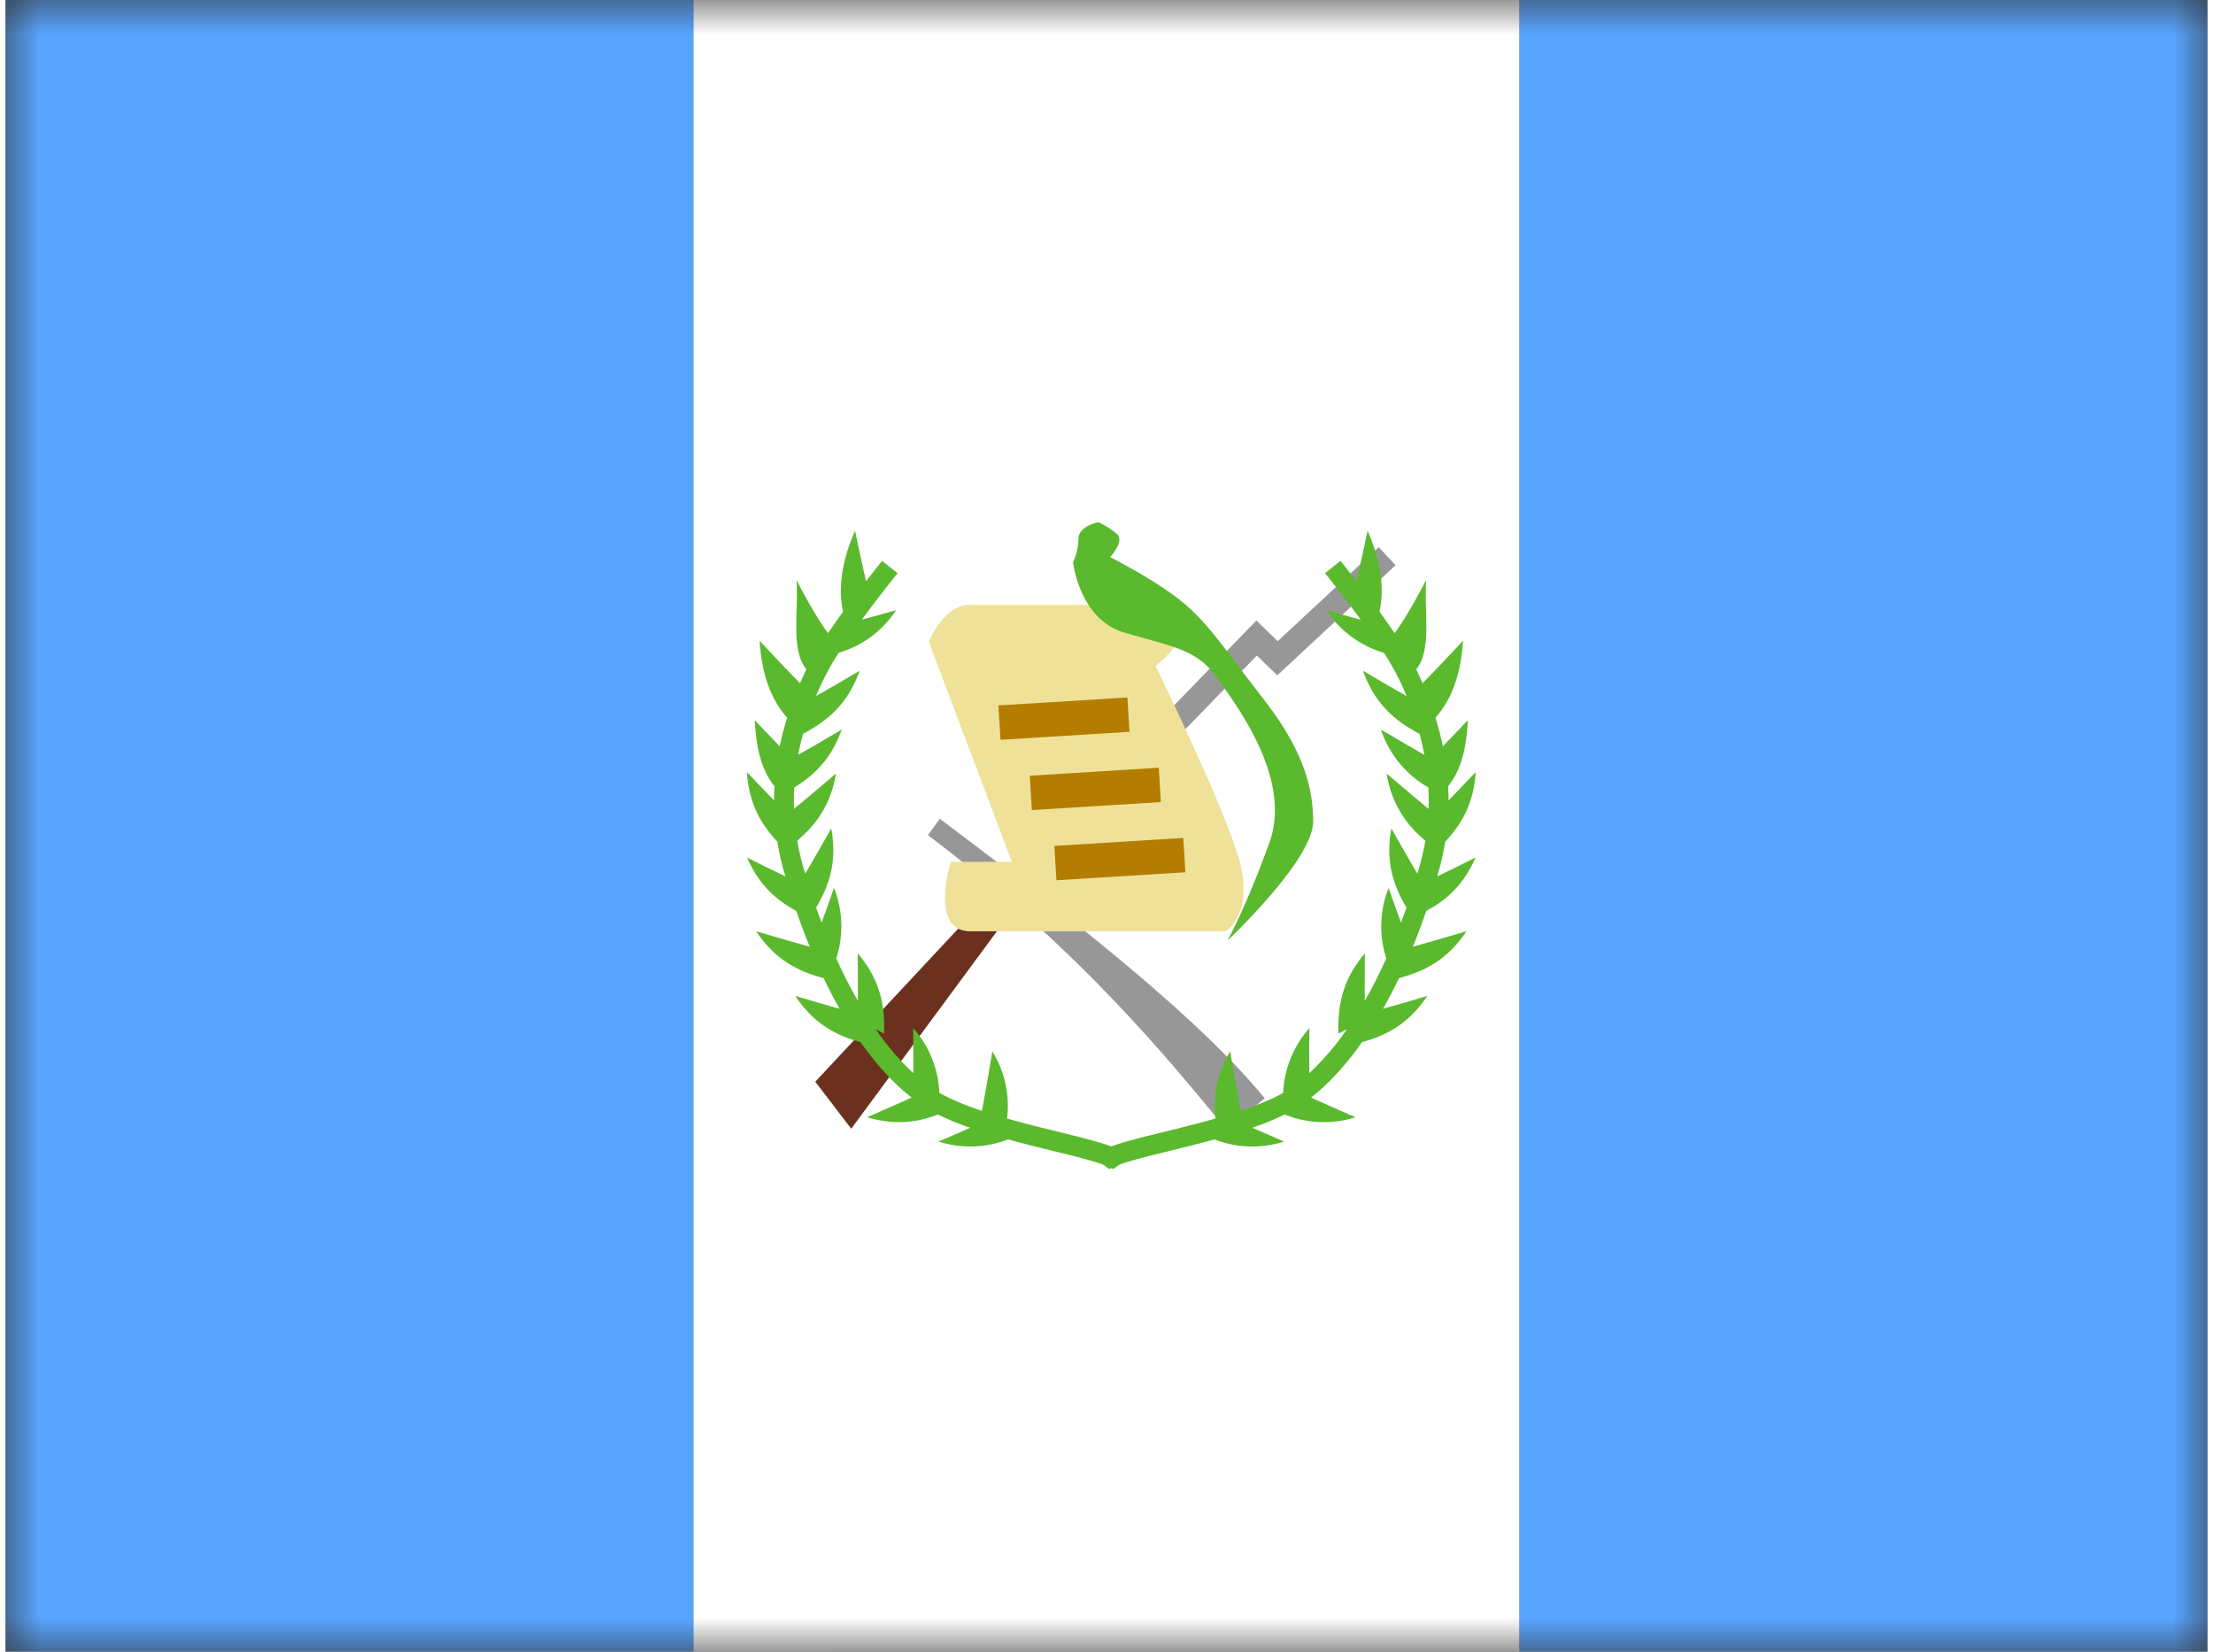 <svg xmlns="http://www.w3.org/2000/svg" xmlns:xlink="http://www.w3.org/1999/xlink" aria-hidden="true" role="img" class="iconify iconify--flagpack" width="1.34em" height="1em" preserveAspectRatio="xMidYMid meet" viewBox="0 0 32 24" data-icon="flagpack:gt"><rect x="0" y="0" width="32" height="24" fill="#333333" stroke="none"/><mask id="IconifyId17f59e8143772869c193" width="32" height="24" x="0" y="0" maskUnits="userSpaceOnUse"><path fill="#fff" d="M0 0h32v24H0z"></path></mask><g fill="none" mask="url(#IconifyId17f59e8143772869c193)"><path fill="#58A5FF" fill-rule="evenodd" d="M22 0h10v24H22V0zM0 0h12v24H0V0z" clip-rule="evenodd"></path><path fill="#fff" fill-rule="evenodd" d="M10 0h12v24H10V0z" clip-rule="evenodd"></path><path fill="#6C301F" fill-rule="evenodd" d="m11.768 15.718l.522.683l2.37-3.211v-.569l-2.892 3.097z" clip-rule="evenodd"></path><path fill="#979797" d="m13.404 12.136l.174-.239c2.243 1.687 3.833 2.982 4.722 4.062l-.555.457c-.845-1.026-2.139-2.625-4.34-4.28zm3.617-1.41l-.258-.25l1.415-1.46l.31.301l1.468-1.367l.245.263l-1.719 1.6l-.297-.288l-1.164 1.2z"></path><path fill="#5AB92D" fill-rule="evenodd" d="M12.506 8.445c-.076-.328-.16-.733-.16-.733c-.19.432-.25.825-.174 1.176c-.08.111-.153.215-.219.312c-.203-.27-.458-.772-.458-.772c.01.146.005.296.001.44c-.009.342-.017.66.143.858l-.002.004a5.267 5.267 0 0 0-.09.197c-.222-.22-.588-.617-.588-.617c.029.476.16.85.4 1.118a4.36 4.36 0 0 0-.108.416c-.185-.191-.363-.38-.363-.38c.026.434.098.721.287.962a3.805 3.805 0 0 0-.006.205c-.195-.202-.394-.412-.394-.412c.027.458.206.76.442 1.01c.023.146.055.29.095.431l.022.075a37.623 37.623 0 0 1-.557-.275c.173.4.427.621.715.776c.062.18.127.353.195.52a39.607 39.607 0 0 1-.778-.225c.276.419.615.585.98.681c.074.156.152.304.232.446a45.819 45.819 0 0 1-.643-.187c.268.406.596.575.948.672c.233.33.482.602.742.805c-.287.13-.647.286-.647.286c.407.12.732.075 1.03-.04l.034.017c.128.062.272.12.434.176c-.235.104-.459.2-.459.2a1.51 1.51 0 0 0 1.009-.031l.032.008c.142.04.288.076.48.124l.436.108c.304.078.477.132.56.179l.017.01l.005.002l.232-.169a.34.34 0 0 0-.113-.094c-.114-.064-.299-.122-.63-.207l-.445-.11a19.879 19.879 0 0 1-.588-.154a1.508 1.508 0 0 0-.214-.976s-.09.552-.152.864a4.189 4.189 0 0 1-.48-.19a1.823 1.823 0 0 1-.138-.073a1.51 1.51 0 0 0-.381-.94s.004.351.003.655a3.79 3.79 0 0 1-.548-.64l.123.066c.013-.39-.047-.773-.384-1.166c0 0 .005.379.003.69a7.203 7.203 0 0 1-.314-.617a1.511 1.511 0 0 0-.033-1.023s-.088.25-.18.503a9.477 9.477 0 0 1-.08-.219c.189-.316.31-.667.22-1.15c0 0-.215.382-.378.658a3.493 3.493 0 0 1-.116-.481c.268-.227.486-.511.563-.974c0 0-.36.308-.61.513a3.478 3.478 0 0 1 .003-.311c.29-.176.539-.416.69-.841c0 0-.355.21-.632.366c.02-.105.044-.21.073-.316v.01c.344-.182.646-.426.819-.914c0 0-.356.21-.633.367a3.644 3.644 0 0 1 .33-.628c.306-.097.592-.265.835-.62c0 0-.245.07-.5.138c.148-.201.32-.426.52-.675l-.225-.18l-.233.296z" clip-rule="evenodd"></path><path fill="#5AB92D" fill-rule="evenodd" d="M19.634 8.445c.075-.328.16-.733.16-.733c.19.432.25.825.173 1.176c.081.111.154.215.22.312c.203-.27.457-.772.457-.772a5.113 5.113 0 0 0 0 .44c.008.342.017.66-.143.858l.002.004c.032.065.062.131.09.197c.221-.22.588-.617.588-.617c-.03.476-.16.85-.4 1.118c.043.14.079.279.107.416c.185-.191.364-.38.364-.38c-.026.434-.099.721-.288.962c.004.069.006.137.006.205c.196-.202.395-.412.395-.412c-.028.458-.207.76-.442 1.01a3.79 3.79 0 0 1-.096.431l-.021.075c.266-.128.557-.275.557-.275c-.174.4-.427.621-.716.776c-.061.18-.127.353-.195.52c.313-.085.779-.225.779-.225c-.277.419-.616.585-.98.681a7.347 7.347 0 0 1-.232.446c.296-.083.643-.187.643-.187c-.269.406-.596.575-.949.672c-.232.33-.481.602-.741.805c.286.13.647.286.647.286a1.512 1.512 0 0 1-1.03-.04a4.202 4.202 0 0 1-.469.193c.236.104.46.2.46.2a1.509 1.509 0 0 1-1.01-.031l-.031.008c-.143.04-.288.076-.48.124l-.436.108c-.304.078-.478.132-.56.179l-.018.01l-.004.002l-.233-.169a.34.34 0 0 1 .113-.094c.114-.064.3-.122.63-.207l.446-.11a20.14 20.14 0 0 0 .588-.154a1.507 1.507 0 0 1 .213-.976s.091.552.153.864a4.29 4.29 0 0 0 .48-.19c.045-.021.091-.046.137-.073a1.51 1.51 0 0 1 .381-.94s-.004.351-.002.655a3.78 3.78 0 0 0 .548-.64l-.123.066c-.014-.39.047-.773.383-1.166c0 0-.004.379-.002.69c.11-.19.214-.397.313-.617a1.511 1.511 0 0 1 .034-1.023s.088.25.18.503l.08-.219c-.189-.316-.31-.667-.22-1.15c0 0 .214.382.378.658l.033-.113c.034-.121.062-.244.083-.368a1.534 1.534 0 0 1-.563-.974s.36.308.61.513a3.478 3.478 0 0 0-.004-.311a1.524 1.524 0 0 1-.689-.841s.355.21.631.366a3.986 3.986 0 0 0-.073-.316v.01c-.344-.182-.646-.426-.818-.914c0 0 .356.21.633.367a3.66 3.66 0 0 0-.33-.628a1.514 1.514 0 0 1-.836-.62s.246.07.5.138c-.147-.201-.32-.426-.519-.675l.225-.18l.233.296z" clip-rule="evenodd"></path><path fill="#EFE298" fill-rule="evenodd" d="m13.417 9.323l1.207 3.2h-.887s-.32 1.009.284 1.009h3.714s.404-.253.202-1.01c-.202-.756-1.224-2.845-1.224-2.845s.437-.346.437-.603s-.437-.285-.437-.285h-2.755c-.352.057-.54.534-.54.534z" clip-rule="evenodd"></path><path fill="#C5A042" d="m14.444 10.5l1.875-.116l-1.875.117z"></path><path stroke="#B47D00" stroke-width=".5" d="m14.444 10.5l1.875-.116"></path><path fill="#C5A042" d="m14.9 11.521l1.875-.116l-1.875.116z"></path><path stroke="#B47D00" stroke-width=".5" d="m14.9 11.521l1.875-.116"></path><path fill="#C5A042" d="m15.257 12.541l1.874-.116l-1.874.116z"></path><path stroke="#B47D00" stroke-width=".5" d="m15.257 12.541l1.874-.116"></path><path fill="#5AB92D" fill-rule="evenodd" d="M15.88 7.588s-.288.058-.288.24c0 .183-.078.339-.078.339s.088.832.746 1.025c.659.193 1.044.24 1.322.626c.277.388 1.127 1.48.786 2.424c-.341.943-.609 1.424-.609 1.424s1.244-1.171 1.244-1.727c0-.555-.184-1.093-.735-1.799c-.55-.705-.807-1.117-1.218-1.435c-.41-.317-.998-.61-.998-.61s.21-.224.105-.33a1.011 1.011 0 0 0-.277-.177z" clip-rule="evenodd"></path></g></svg>